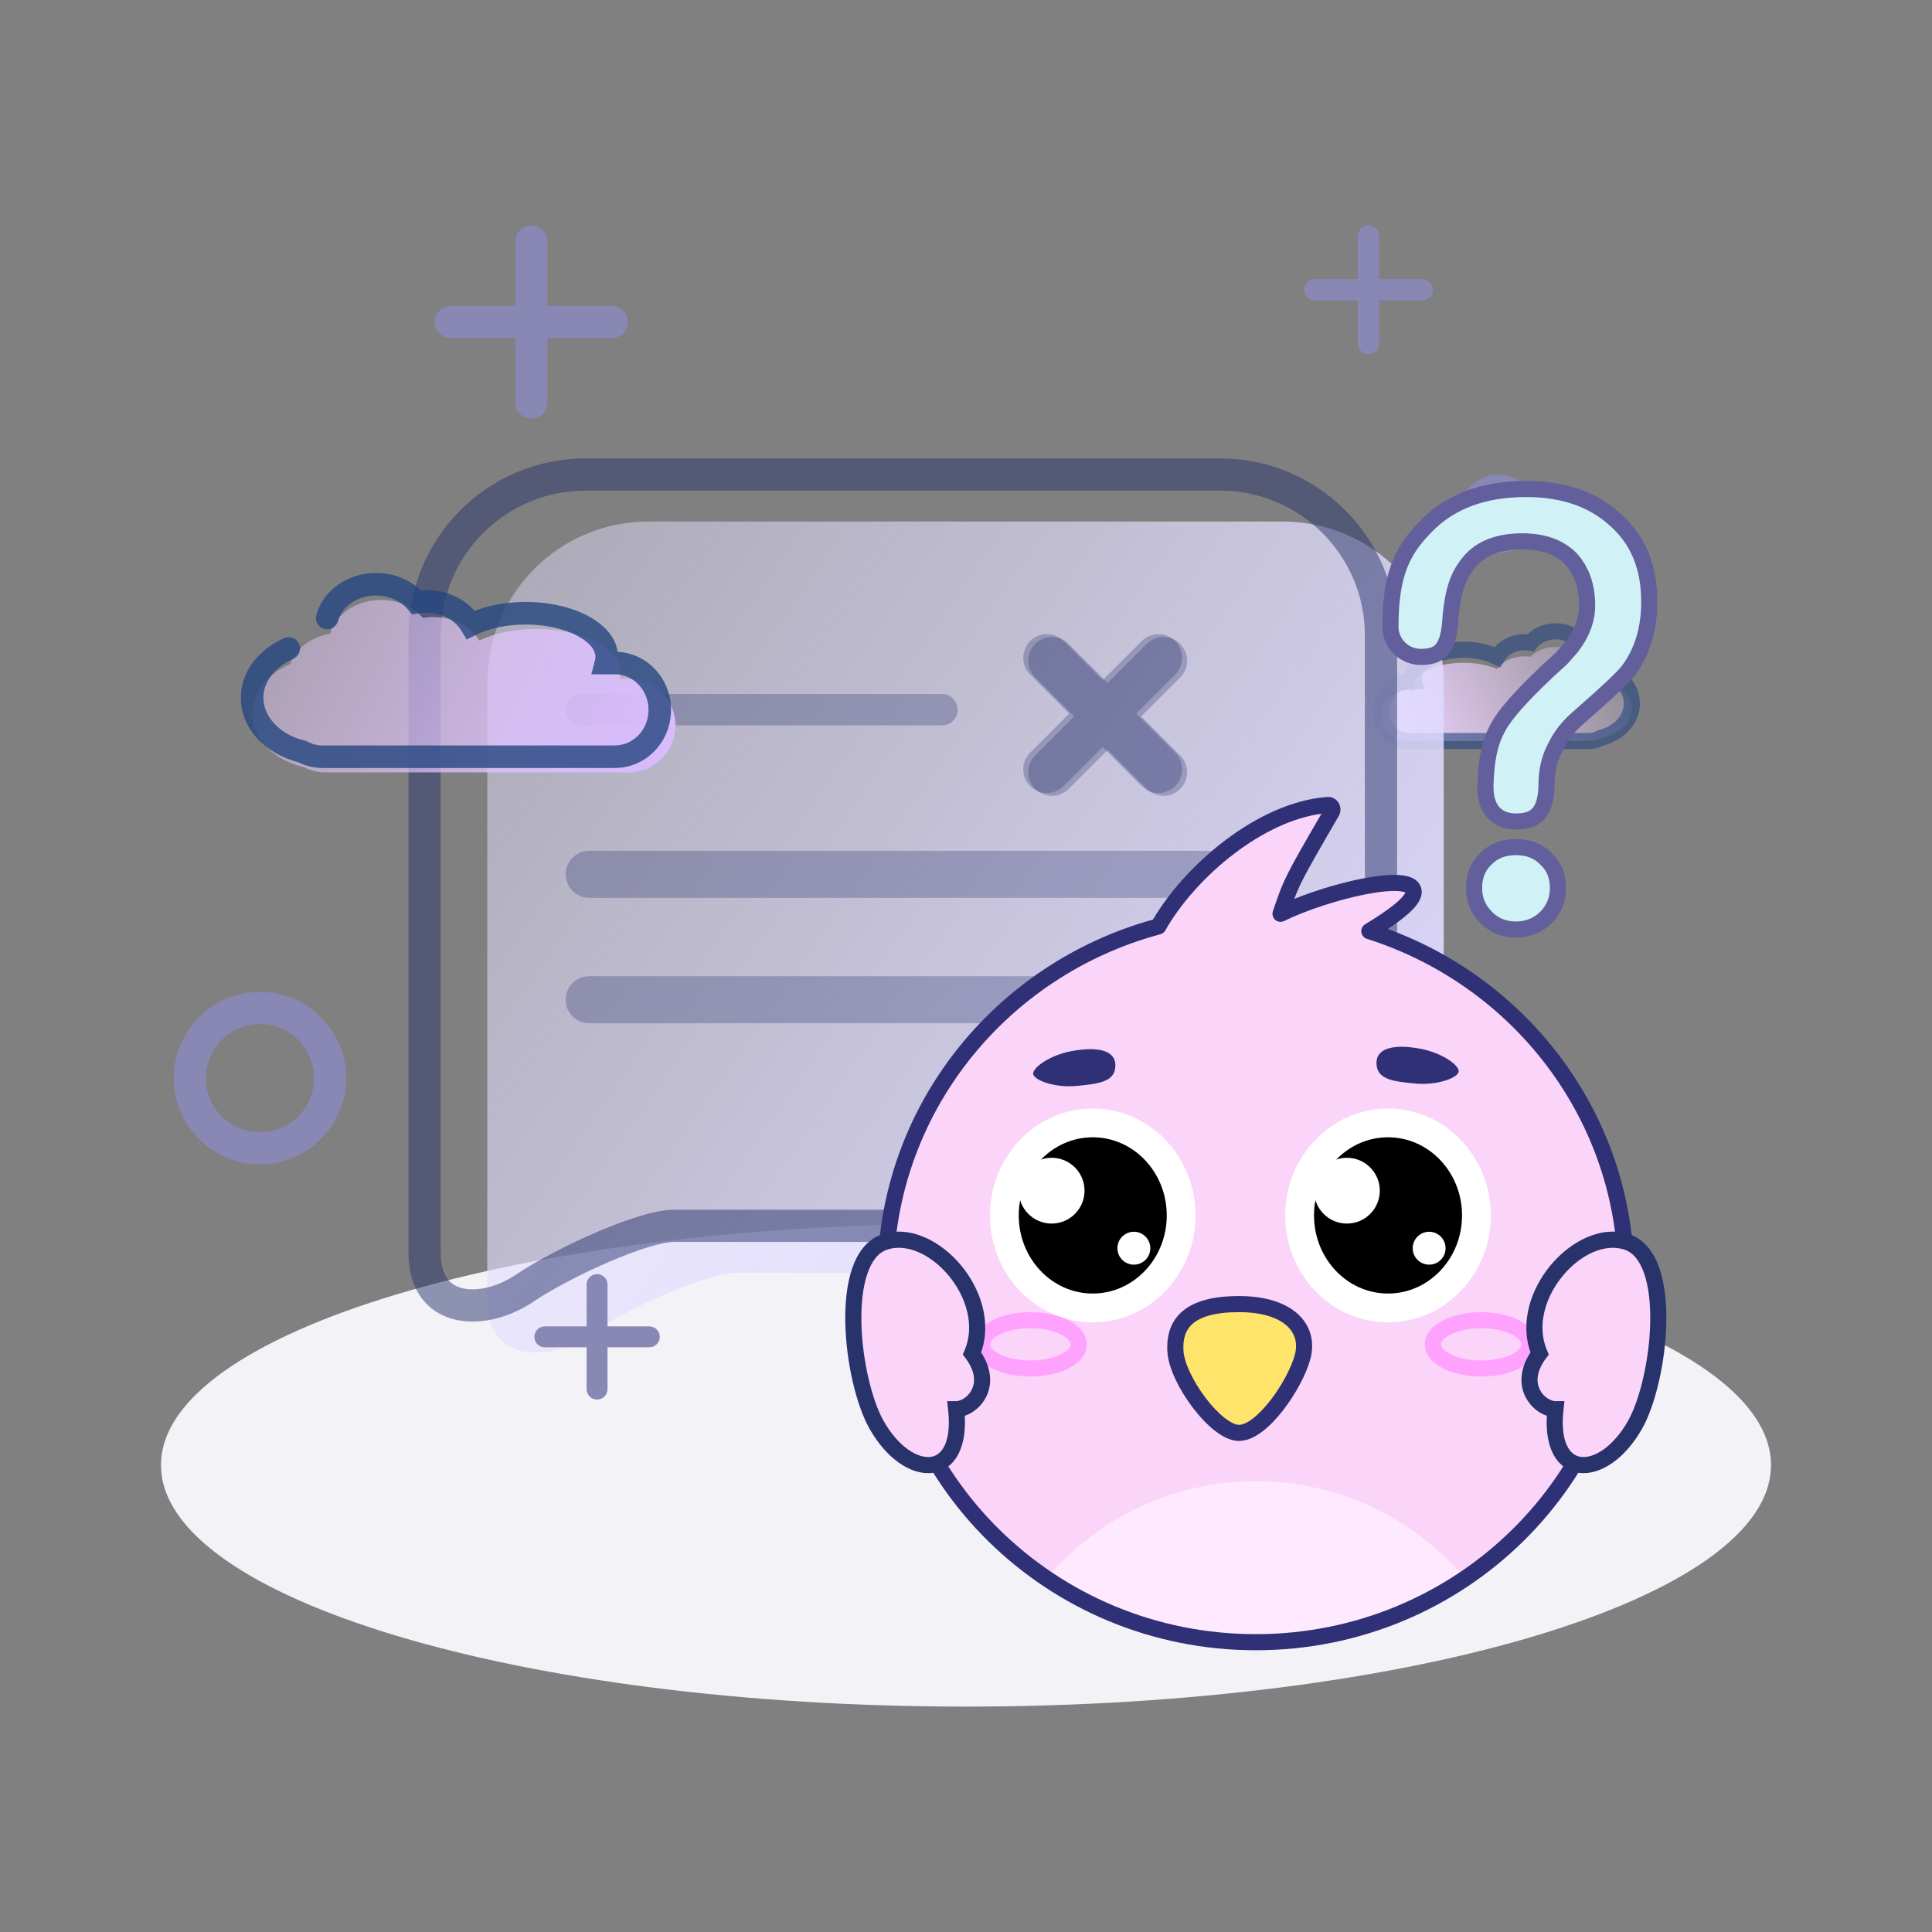 <svg xmlns="http://www.w3.org/2000/svg" fill="none" viewBox="0 0 120 120" height="120" width="120">
<rect x="0" y="0" width="120" height="120" fill="#808080" stroke="none"/>
<path fill="url(#paint0_linear_8:2156)" d="M87.489 42.853H87.837C87.817 42.785 87.803 42.716 87.803 42.645C87.803 41.83 89.19 41.167 90.9 41.167C91.71 41.167 92.443 41.316 92.993 41.558C93.314 41.087 93.953 40.765 94.689 40.765C94.82 40.765 94.948 40.776 95.071 40.794C95.419 40.424 95.982 40.184 96.621 40.184C97.532 40.184 98.29 40.673 98.487 41.329C99.191 41.434 99.756 41.837 99.956 42.36C100.793 42.687 101.358 43.313 101.358 44.03C101.358 44.889 100.553 45.616 99.445 45.854C99.213 45.963 98.949 46.027 98.67 46.027H87.492C86.544 46.027 85.776 45.317 85.776 44.439C85.776 43.564 86.544 42.853 87.489 42.853Z"></path>
<path fill="#254580" d="M98.972 40.421C98.711 39.411 97.734 38.711 96.621 38.711C95.943 38.711 95.322 38.968 94.878 39.395C94.816 39.39 94.753 39.388 94.689 39.388C93.952 39.388 93.279 39.695 92.83 40.193C92.269 39.978 91.605 39.857 90.9 39.857C89.976 39.857 89.115 40.065 88.467 40.426C87.909 40.736 87.428 41.214 87.324 41.831C86.149 41.922 85.276 42.97 85.276 44.175C85.276 45.437 86.232 46.527 87.492 46.527H98.67C99.015 46.527 99.341 46.441 99.628 46.294C100.864 45.961 101.858 44.97 101.858 43.697C101.858 42.618 101.132 41.735 100.163 41.294C99.912 41.179 99.615 41.29 99.501 41.541C99.386 41.792 99.497 42.089 99.749 42.203C100.454 42.525 100.858 43.103 100.858 43.697C100.858 44.408 100.276 45.102 99.324 45.34L99.26 45.355L99.204 45.387C99.04 45.477 98.859 45.527 98.67 45.527H87.492C86.856 45.527 86.276 44.959 86.276 44.175C86.276 43.393 86.856 42.824 87.489 42.824H88.476L88.323 42.205C88.307 42.141 88.303 42.106 88.303 42.082C88.303 41.869 88.463 41.572 88.953 41.299C89.427 41.036 90.114 40.857 90.9 40.857C91.643 40.857 92.296 41.017 92.765 41.258L93.186 41.474L93.425 41.065C93.651 40.678 94.121 40.388 94.689 40.388C94.786 40.388 94.885 40.398 94.986 40.415L95.276 40.465L95.461 40.236C95.71 39.926 96.128 39.711 96.621 39.711C97.331 39.711 97.869 40.151 98.003 40.671C98.072 40.938 98.345 41.099 98.612 41.03C98.88 40.961 99.04 40.689 98.972 40.421Z" clip-rule="evenodd" fill-rule="evenodd" opacity="0.6"></path>
<path fill="#F2F2F7" d="M60 106C87.614 106 110 99.284 110 91C110 82.716 87.614 76 60 76C32.386 76 10 82.716 10 91C10 99.284 32.386 106 60 106Z"></path>
<path fill="url(#paint1_linear_8:2156)" d="M79.672 32.394H40.267C34.745 32.394 30.267 36.871 30.267 42.394V65.171V80.727C30.267 84.616 33.98 84.616 36.455 82.949C38.931 81.282 43.881 79.06 45.737 79.06H79.672C85.195 79.06 89.672 74.583 89.672 69.06V42.394C89.672 36.871 85.195 32.394 79.672 32.394Z"></path>
<path fill="#28336B" d="M25.372 39.472C25.372 33.397 30.297 28.472 36.372 28.472H75.776C81.852 28.472 86.776 33.397 86.776 39.472V66.139C86.776 72.214 81.852 77.139 75.776 77.139H41.842C41.533 77.139 40.994 77.24 40.25 77.468C39.53 77.689 38.695 78.005 37.828 78.377C36.087 79.125 34.289 80.069 33.119 80.857C31.728 81.793 29.902 82.331 28.319 81.976C27.502 81.792 26.738 81.365 26.188 80.624C25.643 79.89 25.372 78.935 25.372 77.805V39.472ZM36.372 30.472C31.402 30.472 27.372 34.502 27.372 39.472V77.805C27.372 78.62 27.566 79.124 27.794 79.431C28.017 79.732 28.336 79.93 28.757 80.024C29.649 80.224 30.917 79.929 32.002 79.198C33.306 78.32 35.222 77.32 37.038 76.539C37.95 76.148 38.856 75.804 39.663 75.556C40.447 75.316 41.222 75.139 41.842 75.139H75.776C80.747 75.139 84.776 71.109 84.776 66.139V39.472C84.776 34.502 80.747 30.472 75.776 30.472H36.372Z" clip-rule="evenodd" fill-rule="evenodd" opacity="0.5"></path>
<path fill="#28336B" d="M35.137 44.08C35.137 43.542 35.573 43.106 36.111 43.106H58.509C59.047 43.106 59.483 43.542 59.483 44.08C59.483 44.617 59.047 45.053 58.509 45.053H36.111C35.573 45.053 35.137 44.617 35.137 44.08Z" opacity="0.3"></path>
<path fill="#28336B" d="M71.226 49.002C71.8 49.576 72.73 49.576 73.304 49.002C73.878 48.428 73.878 47.498 73.304 46.924L70.88 44.499L73.304 42.075C73.878 41.501 73.878 40.57 73.304 39.996C72.73 39.423 71.8 39.423 71.226 39.996L68.801 42.421L66.377 39.996C65.803 39.422 64.872 39.422 64.298 39.996C63.724 40.57 63.724 41.5 64.298 42.074L66.723 44.499L64.298 46.924C63.724 47.498 63.724 48.428 64.298 49.002C64.872 49.576 65.803 49.576 66.377 49.002L68.801 46.577L71.226 49.002Z" clip-rule="evenodd" fill-rule="evenodd" opacity="0.3"></path>
<path fill="#28336B" d="M70.913 48.824C71.487 49.398 72.418 49.398 72.992 48.824C73.566 48.25 73.566 47.32 72.992 46.746L70.567 44.321L72.992 41.897C73.566 41.323 73.566 40.392 72.992 39.819C72.418 39.245 71.487 39.245 70.913 39.819L68.489 42.243L66.064 39.818C65.49 39.244 64.56 39.244 63.986 39.818C63.412 40.392 63.412 41.323 63.986 41.897L66.411 44.321L63.986 46.746C63.412 47.32 63.412 48.251 63.986 48.824C64.56 49.398 65.49 49.398 66.064 48.824L68.489 46.4L70.913 48.824Z" clip-rule="evenodd" fill-rule="evenodd" opacity="0.3"></path>
<path fill="#8987B3" d="M38 21C38.552 21 39 20.552 39 20C39 19.448 38.552 19 38 19L34 19L34 15C34 14.448 33.552 14 33 14C32.448 14 32 14.448 32 15L32 19L28 19C27.448 19 27 19.448 27 20C27 20.552 27.448 21 28 21L32 21L32 25C32 25.552 32.448 26 33 26C33.552 26 34 25.552 34 25L34 21L38 21Z" clip-rule="evenodd" fill-rule="evenodd"></path>
<path fill="#8987B3" d="M88.333 18.667C88.701 18.667 89 18.369 89 18C89 17.632 88.701 17.334 88.333 17.334L85.667 17.334L85.667 14.667C85.667 14.299 85.368 14 85 14C84.632 14 84.333 14.299 84.333 14.667L84.333 17.334L81.667 17.334C81.299 17.334 81 17.632 81 18C81 18.369 81.299 18.667 81.667 18.667L84.333 18.667L84.333 21.333C84.333 21.701 84.632 22 85 22C85.368 22 85.667 21.701 85.667 21.333L85.667 18.667L88.333 18.667Z" clip-rule="evenodd" fill-rule="evenodd"></path>
<path fill="#8987B3" d="M40.331 83.683C40.689 83.683 40.98 83.392 40.98 83.034C40.98 82.675 40.689 82.384 40.331 82.384L37.734 82.384L37.734 79.787C37.734 79.429 37.443 79.138 37.084 79.138C36.726 79.138 36.435 79.429 36.435 79.787L36.435 82.384L33.838 82.384C33.48 82.384 33.189 82.675 33.189 83.034C33.189 83.392 33.48 83.683 33.838 83.683L36.435 83.683L36.435 86.279C36.435 86.638 36.726 86.929 37.084 86.929C37.443 86.929 37.734 86.638 37.734 86.279L37.734 83.683L40.331 83.683Z" clip-rule="evenodd" fill-rule="evenodd"></path>
<path fill="#28336B" d="M35.137 54.305C35.137 53.498 35.791 52.844 36.597 52.844H75.551C76.358 52.844 77.012 53.498 77.012 54.305C77.012 55.112 76.358 55.766 75.551 55.766H36.597C35.791 55.766 35.137 55.112 35.137 54.305Z" opacity="0.3"></path>
<path fill="#28336B" d="M35.137 62.096C35.137 61.289 35.791 60.635 36.597 60.635H75.551C76.358 60.635 77.012 61.289 77.012 62.096C77.012 62.903 76.358 63.556 75.551 63.556H36.597C35.791 63.556 35.137 62.903 35.137 62.096Z" opacity="0.3"></path>
<path fill="url(#paint2_linear_8:2156)" d="M39.063 42.156H38.476C38.509 42.03 38.534 41.905 38.534 41.775C38.534 40.279 36.193 39.064 33.307 39.064C31.941 39.064 30.704 39.337 29.775 39.781C29.234 38.918 28.155 38.327 26.914 38.327C26.693 38.327 26.477 38.348 26.268 38.381C25.681 37.703 24.731 37.263 23.653 37.263C22.116 37.263 20.837 38.159 20.504 39.362C19.317 39.554 18.363 40.292 18.026 41.251C16.614 41.85 15.66 42.998 15.66 44.314C15.66 45.889 17.018 47.221 18.888 47.657C19.279 47.858 19.725 47.975 20.196 47.975H39.059C40.658 47.975 41.954 46.672 41.954 45.063C41.954 43.459 40.658 42.156 39.063 42.156Z"></path>
<path fill="#254580" d="M19.648 38.207C20.063 36.652 21.611 35.589 23.357 35.589C24.442 35.589 25.437 35.994 26.142 36.669C26.257 36.659 26.376 36.653 26.497 36.653C27.684 36.653 28.772 37.144 29.481 37.943C30.394 37.59 31.488 37.39 32.654 37.39C34.136 37.39 35.513 37.713 36.544 38.269C37.452 38.757 38.226 39.511 38.365 40.486C40.235 40.578 41.68 42.184 41.68 44.09C41.68 46.056 40.148 47.701 38.192 47.701H20.028C19.485 47.701 18.972 47.569 18.52 47.342C16.553 46.835 14.96 45.311 14.96 43.34C14.96 41.672 16.119 40.314 17.656 39.637C18.01 39.481 18.423 39.641 18.579 39.995C18.735 40.349 18.574 40.762 18.22 40.918C17.038 41.439 16.36 42.377 16.36 43.34C16.36 44.491 17.336 45.616 18.933 46.002L19.019 46.023L19.098 46.065C19.38 46.216 19.697 46.301 20.028 46.301H38.192C39.317 46.301 40.28 45.341 40.28 44.09C40.28 42.843 39.317 41.882 38.196 41.882H36.73L36.953 41.009C36.979 40.907 36.987 40.846 36.987 40.801C36.987 40.434 36.7 39.942 35.881 39.501C35.09 39.075 33.95 38.79 32.654 38.79C31.428 38.79 30.346 39.045 29.564 39.434L28.986 39.72L28.653 39.169C28.269 38.533 27.468 38.053 26.497 38.053C26.33 38.053 26.161 38.07 25.991 38.098L25.595 38.164L25.338 37.856C24.913 37.346 24.2 36.989 23.357 36.989C22.142 36.989 21.227 37.719 21.001 38.568C20.901 38.942 20.517 39.164 20.144 39.064C19.77 38.965 19.548 38.581 19.648 38.207Z" clip-rule="evenodd" fill-rule="evenodd" opacity="0.8"></path>
<path fill="#8987B3" d="M16.147 70.321C18 70.321 19.503 68.819 19.503 66.965C19.503 65.111 18 63.609 16.147 63.609C14.293 63.609 12.791 65.111 12.791 66.965C12.791 68.819 14.293 70.321 16.147 70.321ZM16.147 72.321C19.105 72.321 21.503 69.923 21.503 66.965C21.503 64.007 19.105 61.609 16.147 61.609C13.189 61.609 10.791 64.007 10.791 66.965C10.791 69.923 13.189 72.321 16.147 72.321Z" clip-rule="evenodd" fill-rule="evenodd"></path>
<path fill="#8987B3" d="M93.08 33.341C93.873 33.341 94.515 32.699 94.515 31.907C94.515 31.114 93.873 30.472 93.08 30.472C92.288 30.472 91.646 31.114 91.646 31.907C91.646 32.699 92.288 33.341 93.08 33.341ZM93.08 34.341C94.425 34.341 95.515 33.251 95.515 31.907C95.515 30.562 94.425 29.472 93.08 29.472C91.736 29.472 90.646 30.562 90.646 31.907C90.646 33.251 91.736 34.341 93.08 34.341Z" clip-rule="evenodd" fill-rule="evenodd"></path>
<path fill="#D0F2F6" d="M94.148 52.616C93.398 52.616 92.771 52.849 92.308 53.33C91.817 53.783 91.558 54.386 91.558 55.155C91.558 55.868 91.803 56.472 92.308 56.98C92.799 57.474 93.412 57.735 94.148 57.735C94.857 57.735 95.471 57.501 95.989 57.021C96.507 56.5 96.766 55.882 96.766 55.169C96.766 54.414 96.52 53.796 96.016 53.343C95.552 52.849 94.925 52.616 94.148 52.616Z"></path>
<path fill="#625F9C" d="M91.958 52.972C92.532 52.384 93.294 52.116 94.148 52.116C95.025 52.116 95.79 52.381 96.366 52.986C96.982 53.547 97.266 54.304 97.266 55.169C97.266 56.019 96.951 56.761 96.344 57.373L96.336 57.381L96.329 57.388C95.715 57.956 94.979 58.235 94.148 58.235C93.28 58.235 92.539 57.922 91.953 57.332C91.354 56.73 91.058 55.999 91.058 55.155C91.058 54.266 91.362 53.528 91.958 52.972ZM94.148 53.116C93.507 53.116 93.02 53.312 92.667 53.677L92.657 53.688L92.647 53.697C92.269 54.046 92.058 54.512 92.058 55.155C92.058 55.738 92.252 56.215 92.662 56.627C93.058 57.026 93.544 57.235 94.148 57.235C94.732 57.235 95.22 57.048 95.641 56.661C96.064 56.232 96.266 55.742 96.266 55.169C96.266 54.531 96.064 54.058 95.682 53.716L95.666 53.701L95.651 53.686C95.302 53.313 94.819 53.116 94.148 53.116Z" clip-rule="evenodd" fill-rule="evenodd"></path>
<path fill="#D0F2F6" d="M100.311 32.266C98.92 31.003 97.079 30.372 94.789 30.372C92.158 30.372 90.099 31.141 88.613 32.65C87.154 34.118 86.363 35.559 86.363 38.921C86.363 39.964 87.209 40.801 88.245 40.801C89.281 40.801 89.935 40.458 90.072 38.647C90.181 37.124 90.426 36.012 91.067 35.161C91.776 34.132 92.935 33.624 94.544 33.624C95.839 33.624 96.848 33.981 97.557 34.695C98.238 35.436 98.579 36.41 98.579 37.618C98.579 38.496 98.252 39.36 97.584 40.225L96.984 40.897C94.762 42.901 93.426 44.369 92.976 45.316C92.499 46.194 92.308 47.333 92.267 48.705C92.199 50.489 93.18 51.024 94.162 51.024C95.225 51.024 96.043 50.64 96.057 48.719C96.057 47.841 96.248 47.059 96.63 46.359C96.957 45.673 97.461 45.055 98.116 44.506C99.793 43.038 100.788 42.105 101.088 41.721C101.988 40.554 102.438 39.1 102.438 37.371C102.438 35.203 101.729 33.501 100.311 32.266Z"></path>
<path fill="#625F9C" d="M88.257 32.299C89.858 30.674 92.056 29.872 94.789 29.872C97.173 29.872 99.142 30.531 100.643 31.892C102.184 33.237 102.938 35.084 102.938 37.371C102.938 39.19 102.463 40.757 101.484 42.026L101.482 42.028C101.305 42.255 100.953 42.61 100.46 43.072C99.958 43.542 99.285 44.147 98.445 44.882L98.437 44.889C97.827 45.401 97.372 45.964 97.081 46.574L97.075 46.586L97.069 46.598C96.731 47.218 96.557 47.916 96.557 48.719L96.557 48.723C96.55 49.737 96.332 50.475 95.855 50.947C95.375 51.423 94.739 51.524 94.162 51.524C93.587 51.524 92.951 51.368 92.469 50.889C91.98 50.404 91.73 49.671 91.767 48.688C91.809 47.297 92.001 46.069 92.53 45.089C92.789 44.55 93.273 43.907 93.945 43.167C94.624 42.419 95.52 41.544 96.629 40.544L97.199 39.906C97.808 39.113 98.079 38.358 98.079 37.618C98.079 36.513 97.772 35.671 97.195 35.041C96.606 34.451 95.742 34.124 94.544 34.124C93.044 34.124 92.067 34.591 91.479 35.445L91.473 35.454L91.466 35.462C90.917 36.192 90.678 37.179 90.57 38.683L90.57 38.684C90.499 39.625 90.289 40.314 89.85 40.756C89.397 41.212 88.804 41.301 88.245 41.301C86.934 41.301 85.863 40.242 85.863 38.921C85.863 37.204 86.065 35.935 86.476 34.892C86.889 33.844 87.5 33.061 88.257 32.299ZM94.789 30.872C92.26 30.872 90.341 31.608 88.969 33.001L88.968 33.003C88.266 33.708 87.753 34.38 87.406 35.259C87.057 36.144 86.863 37.277 86.863 38.921C86.863 39.686 87.483 40.301 88.245 40.301C88.722 40.301 88.974 40.219 89.141 40.051C89.323 39.868 89.507 39.48 89.573 38.61C89.683 37.072 89.934 35.839 90.661 34.869C91.491 33.671 92.829 33.124 94.544 33.124C95.931 33.124 97.083 33.509 97.911 34.342L97.918 34.349L97.925 34.356C98.708 35.207 99.079 36.311 99.079 37.618C99.079 38.63 98.699 39.599 97.98 40.531L97.969 40.545L97.339 41.251L97.319 41.269C96.214 42.264 95.338 43.12 94.685 43.839C94.026 44.565 93.62 45.125 93.427 45.531L93.421 45.543L93.415 45.555C92.994 46.329 92.807 47.373 92.766 48.72L92.766 48.724C92.736 49.524 92.942 49.95 93.173 50.179C93.409 50.413 93.755 50.524 94.162 50.524C94.648 50.524 94.953 50.433 95.151 50.237C95.353 50.037 95.55 49.622 95.557 48.717C95.557 47.769 95.763 46.908 96.184 46.131C96.547 45.376 97.097 44.709 97.79 44.127C98.625 43.396 99.287 42.801 99.776 42.342C100.274 41.875 100.57 41.571 100.693 41.414C101.513 40.35 101.938 39.009 101.938 37.371C101.938 35.323 101.274 33.768 99.982 32.643L99.975 32.636C98.695 31.475 96.984 30.872 94.789 30.872Z" clip-rule="evenodd" fill-rule="evenodd"></path>
<path fill="#FBD4FA" d="M71.942 57.546C73.889 54.106 78.358 50.305 82.461 50.001C82.691 49.984 82.835 50.233 82.719 50.433C80.224 54.728 80.203 54.791 79.536 56.757C82.292 55.401 87.804 54.046 87.804 55.401C87.804 56.019 86.518 56.946 85.052 57.837C94.305 60.765 101 69.302 101 79.377C101 91.871 90.703 102 78 102C65.297 102 55 91.871 55 79.377C55 68.945 62.179 60.162 71.942 57.546Z" clip-rule="evenodd" fill-rule="evenodd"></path>
<path fill="white" d="M74.257 75.494C74.257 79.161 71.399 82.134 67.873 82.134C64.347 82.134 61.488 79.161 61.488 75.494C61.488 71.827 64.347 68.854 67.873 68.854C71.399 68.854 74.257 71.827 74.257 75.494Z"></path>
<path fill="white" d="M92.598 75.494C92.598 79.161 89.739 82.134 86.213 82.134C82.687 82.134 79.828 79.161 79.828 75.494C79.828 71.827 82.687 68.854 86.213 68.854C89.739 68.854 92.598 71.827 92.598 75.494Z"></path>
<path fill="black" d="M72.469 75.492C72.469 78.171 70.411 80.344 67.873 80.344C65.334 80.344 63.276 78.171 63.276 75.492C63.276 72.812 65.334 70.639 67.873 70.639C70.411 70.639 72.469 72.812 72.469 75.492Z"></path>
<path fill="black" d="M90.81 75.492C90.81 78.171 88.752 80.344 86.213 80.344C83.674 80.344 81.616 78.171 81.616 75.492C81.616 72.812 83.674 70.639 86.213 70.639C88.752 70.639 90.81 72.812 90.81 75.492Z"></path>
<path fill="white" d="M67.362 73.955C67.362 75.083 66.447 75.998 65.319 75.998C64.19 75.998 63.276 75.083 63.276 73.955C63.276 72.826 64.19 71.912 65.319 71.912C66.447 71.912 67.362 72.826 67.362 73.955Z"></path>
<path fill="white" d="M85.702 73.955C85.702 75.083 84.787 75.998 83.659 75.998C82.531 75.998 81.616 75.083 81.616 73.955C81.616 72.826 82.531 71.912 83.659 71.912C84.787 71.912 85.702 72.826 85.702 73.955Z"></path>
<path fill="white" d="M71.448 77.529C71.448 78.093 70.991 78.55 70.427 78.55C69.862 78.55 69.405 78.093 69.405 77.529C69.405 76.965 69.862 76.507 70.427 76.507C70.991 76.507 71.448 76.965 71.448 77.529Z"></path>
<path fill="white" d="M89.788 77.529C89.788 78.093 89.331 78.55 88.767 78.55C88.203 78.55 87.745 78.093 87.745 77.529C87.745 76.965 88.203 76.507 88.767 76.507C89.331 76.507 89.788 76.965 89.788 77.529Z"></path>
<path fill="#2F3076" d="M69.278 66.173C69.278 67.194 68.257 67.322 66.852 67.45C65.448 67.577 64.171 67.067 64.171 66.683C64.171 66.3 65.192 65.534 66.597 65.279C68.001 65.024 69.278 65.151 69.278 66.173Z"></path>
<path fill="#2F3076" d="M85.496 66.025C85.496 67.046 86.518 67.174 87.922 67.302C89.327 67.429 90.604 66.919 90.604 66.535C90.604 66.152 89.582 65.386 88.178 65.131C86.773 64.876 85.496 65.003 85.496 66.025Z"></path>
<path fill="#FFA2FE" d="M62.102 82.887C61.612 83.132 61.5 83.378 61.5 83.5C61.5 83.623 61.612 83.869 62.102 84.114C62.562 84.344 63.232 84.5 64 84.5C64.768 84.5 65.438 84.344 65.898 84.114C66.388 83.869 66.5 83.623 66.5 83.5C66.5 83.378 66.388 83.132 65.898 82.887C65.438 82.657 64.768 82.5 64 82.5C63.232 82.5 62.562 82.657 62.102 82.887ZM61.655 81.993C62.281 81.68 63.111 81.5 64 81.5C64.889 81.5 65.719 81.68 66.345 81.993C66.941 82.29 67.5 82.795 67.5 83.5C67.5 84.206 66.941 84.71 66.345 85.008C65.719 85.321 64.889 85.5 64 85.5C63.111 85.5 62.281 85.321 61.655 85.008C61.059 84.71 60.5 84.206 60.5 83.5C60.5 82.795 61.059 82.29 61.655 81.993Z" clip-rule="evenodd" fill-rule="evenodd"></path>
<path fill="#FFA2FE" d="M90.102 82.887C89.612 83.132 89.5 83.378 89.5 83.5C89.5 83.623 89.612 83.869 90.102 84.114C90.562 84.344 91.232 84.5 92 84.5C92.768 84.5 93.438 84.344 93.898 84.114C94.388 83.869 94.5 83.623 94.5 83.5C94.5 83.378 94.388 83.132 93.898 82.887C93.438 82.657 92.768 82.5 92 82.5C91.232 82.5 90.562 82.657 90.102 82.887ZM89.655 81.993C90.281 81.68 91.111 81.5 92 81.5C92.889 81.5 93.719 81.68 94.345 81.993C94.941 82.29 95.5 82.795 95.5 83.5C95.5 84.206 94.941 84.71 94.345 85.008C93.719 85.321 92.889 85.5 92 85.5C91.111 85.5 90.281 85.321 89.655 85.008C89.059 84.71 88.5 84.206 88.5 83.5C88.5 82.795 89.059 82.29 89.655 81.993Z" clip-rule="evenodd" fill-rule="evenodd"></path>
<path fill="#FFE9FE" d="M90.999 98.044C87.301 100.54 82.824 102 78 102C73.176 102 68.699 100.54 65.001 98.043C68.12 94.348 72.786 92 78 92C83.214 92 87.88 94.348 90.999 98.044Z" clip-rule="evenodd" fill-rule="evenodd"></path>
<path fill="#2F3076" d="M82.424 49.502C83.092 49.453 83.451 50.168 83.151 50.684C81.9 52.838 81.281 53.911 80.889 54.692C80.677 55.116 80.532 55.451 80.388 55.833C81.686 55.31 83.251 54.839 84.607 54.572C85.482 54.4 86.31 54.305 86.938 54.352C87.246 54.376 87.56 54.437 87.812 54.582C88.091 54.743 88.304 55.02 88.304 55.401C88.304 55.72 88.144 56.002 87.977 56.221C87.802 56.45 87.564 56.679 87.297 56.901C86.984 57.162 86.608 57.432 86.202 57.701C95.132 60.974 101.5 69.44 101.5 79.377C101.5 92.155 90.971 102.5 78 102.5C65.029 102.5 54.5 92.155 54.5 79.377C54.5 68.779 61.743 59.855 71.612 57.118C72.63 55.388 74.235 53.604 76.091 52.199C78.008 50.747 80.242 49.664 82.424 49.502ZM82.076 50.544C80.279 50.785 78.391 51.712 76.695 52.996C74.869 54.378 73.313 56.139 72.377 57.793C72.311 57.909 72.201 57.995 72.072 58.029C62.516 60.589 55.5 69.182 55.5 79.377C55.5 91.588 65.566 101.5 78 101.5C90.434 101.5 100.5 91.588 100.5 79.377C100.5 69.531 93.956 61.179 84.901 58.313C84.714 58.254 84.579 58.091 84.555 57.896C84.532 57.702 84.624 57.511 84.792 57.409C85.519 56.967 86.182 56.528 86.658 56.132C86.896 55.934 87.072 55.759 87.183 55.613C87.248 55.529 87.278 55.471 87.292 55.437C87.223 55.404 87.088 55.366 86.862 55.349C86.37 55.312 85.648 55.386 84.8 55.553C83.115 55.885 81.09 56.55 79.757 57.206C79.576 57.295 79.358 57.266 79.206 57.133C79.055 57 78.998 56.788 79.063 56.597L79.065 56.589C79.397 55.61 79.579 55.074 79.995 54.244C80.381 53.475 80.97 52.45 82.076 50.544ZM87.304 55.401C87.304 55.402 87.304 55.401 87.304 55.401C87.304 55.401 87.304 55.401 87.304 55.401Z" clip-rule="evenodd" fill-rule="evenodd"></path>
<path fill="#FBD4FA" d="M60.374 84.065C61.854 80.603 57.907 76.151 54.948 77.141C51.988 78.13 52.887 85.766 54.454 88.516C56.428 91.978 59.881 91.978 59.387 87.527C60.374 87.527 61.854 86.043 60.374 84.065Z"></path>
<path fill="#28336B" d="M58.94 79.251C57.826 77.9 56.299 77.216 55.106 77.615C54.576 77.792 54.157 78.284 53.875 79.111C53.593 79.932 53.479 81 53.503 82.157C53.553 84.482 54.16 86.989 54.889 88.268C55.352 89.082 55.892 89.671 56.414 90.039C56.942 90.41 57.422 90.535 57.787 90.492C58.128 90.452 58.438 90.258 58.655 89.823C58.882 89.368 59.008 88.64 58.89 87.582L58.829 87.027H59.387C59.664 87.027 60.122 86.788 60.358 86.314C60.569 85.892 60.619 85.227 59.974 84.364L59.801 84.133L59.914 83.868C60.556 82.367 60.039 80.585 58.94 79.251ZM60.937 83.997C61.607 82.107 60.9 80.058 59.712 78.615C58.482 77.123 56.556 76.076 54.789 76.666C53.839 76.984 53.261 77.817 52.928 78.787C52.595 79.761 52.477 80.959 52.504 82.179C52.555 84.607 53.182 87.293 54.02 88.763C54.543 89.681 55.175 90.39 55.839 90.857C56.499 91.32 57.221 91.566 57.904 91.485C58.611 91.402 59.196 90.977 59.55 90.269C59.846 89.674 59.977 88.891 59.923 87.937C60.459 87.76 60.968 87.333 61.253 86.761C61.631 86.004 61.613 85.028 60.937 83.997Z" clip-rule="evenodd" fill-rule="evenodd"></path>
<path fill="#FBD4FA" d="M95.626 84.065C94.146 80.603 98.093 76.151 101.052 77.141C104.012 78.13 103.113 85.766 101.546 88.516C99.573 91.978 96.119 91.978 96.613 87.527C95.626 87.527 94.146 86.043 95.626 84.065Z"></path>
<path fill="#28336B" d="M97.06 79.251C98.174 77.9 99.701 77.216 100.894 77.615C101.424 77.792 101.843 78.284 102.125 79.111C102.407 79.932 102.521 81 102.497 82.157C102.447 84.482 101.84 86.989 101.111 88.268C100.648 89.082 100.109 89.671 99.585 90.039C99.058 90.41 98.578 90.535 98.213 90.492C97.872 90.452 97.562 90.258 97.345 89.823C97.118 89.368 96.992 88.64 97.11 87.582L97.171 87.027H96.613C96.336 87.027 95.878 86.788 95.642 86.314C95.431 85.892 95.381 85.227 96.026 84.364L96.199 84.133L96.086 83.868C95.444 82.367 95.961 80.585 97.06 79.251ZM95.063 83.997C94.393 82.107 95.1 80.058 96.288 78.615C97.518 77.123 99.444 76.076 101.211 76.666C102.161 76.984 102.739 77.817 103.072 78.787C103.405 79.761 103.523 80.959 103.497 82.179C103.445 84.607 102.818 87.293 101.98 88.763C101.457 89.681 100.825 90.39 100.161 90.857C99.501 91.32 98.779 91.566 98.096 91.485C97.389 91.402 96.804 90.977 96.45 90.269C96.154 89.674 96.023 88.891 96.077 87.937C95.541 87.76 95.032 87.333 94.747 86.761C94.369 86.004 94.387 85.028 95.063 83.997Z" clip-rule="evenodd" fill-rule="evenodd"></path>
<path fill="#FEE46B" d="M80.904 84.288C80.426 86.041 78.392 89 76.957 89C75.522 89 73.129 85.713 73.01 83.959C72.89 82.206 73.847 81 76.957 81C80.067 81 81.383 82.535 80.904 84.288Z"></path>
<path fill="#2F3076" d="M74.096 82.203C73.643 82.588 73.456 83.148 73.509 83.925C73.532 84.275 73.676 84.744 73.927 85.272C74.174 85.793 74.511 86.339 74.888 86.835C75.266 87.332 75.675 87.763 76.06 88.066C76.462 88.381 76.769 88.5 76.957 88.5C77.154 88.5 77.443 88.392 77.809 88.113C78.164 87.842 78.538 87.452 78.895 86.994C79.614 86.072 80.205 84.953 80.422 84.156C80.616 83.445 80.447 82.822 79.939 82.355C79.407 81.868 78.442 81.5 76.957 81.5C75.448 81.5 74.576 81.796 74.096 82.203ZM73.449 81.441C74.195 80.807 75.356 80.5 76.957 80.5C78.582 80.5 79.83 80.9 80.614 81.618C81.421 82.357 81.671 83.377 81.387 84.42C81.126 85.377 80.46 86.614 79.684 87.609C79.293 88.11 78.86 88.569 78.415 88.908C77.981 89.239 77.477 89.5 76.957 89.5C76.427 89.5 75.897 89.209 75.443 88.853C74.973 88.484 74.506 87.984 74.092 87.44C73.677 86.895 73.303 86.29 73.023 85.701C72.747 85.12 72.547 84.521 72.511 83.993C72.444 83.017 72.676 82.097 73.449 81.441Z" clip-rule="evenodd" fill-rule="evenodd"></path>
<defs>
<linearGradient gradientUnits="userSpaceOnUse" y2="36.391" x2="100.932" y1="44.301" x1="85.906" id="paint0_linear_8:2156">
<stop stop-color="#EED3FF"></stop>
<stop stop-opacity="0" stop-color="#EED3FF" offset="1"></stop>
</linearGradient>
<linearGradient gradientUnits="userSpaceOnUse" y2="31.412" x2="27.98" y1="75.73" x1="91.652" id="paint1_linear_8:2156">
<stop stop-color="#DED9FF"></stop>
<stop stop-opacity="0.4" stop-color="#E6E2FF" offset="1"></stop>
</linearGradient>
<linearGradient gradientUnits="userSpaceOnUse" y2="32.103" x2="15.508" y1="44.811" x1="41.735" id="paint2_linear_8:2156">
<stop stop-color="#D8BAFD"></stop>
<stop stop-opacity="0.3" stop-color="#EED3FF" offset="1"></stop>
</linearGradient>
</defs>
</svg>
